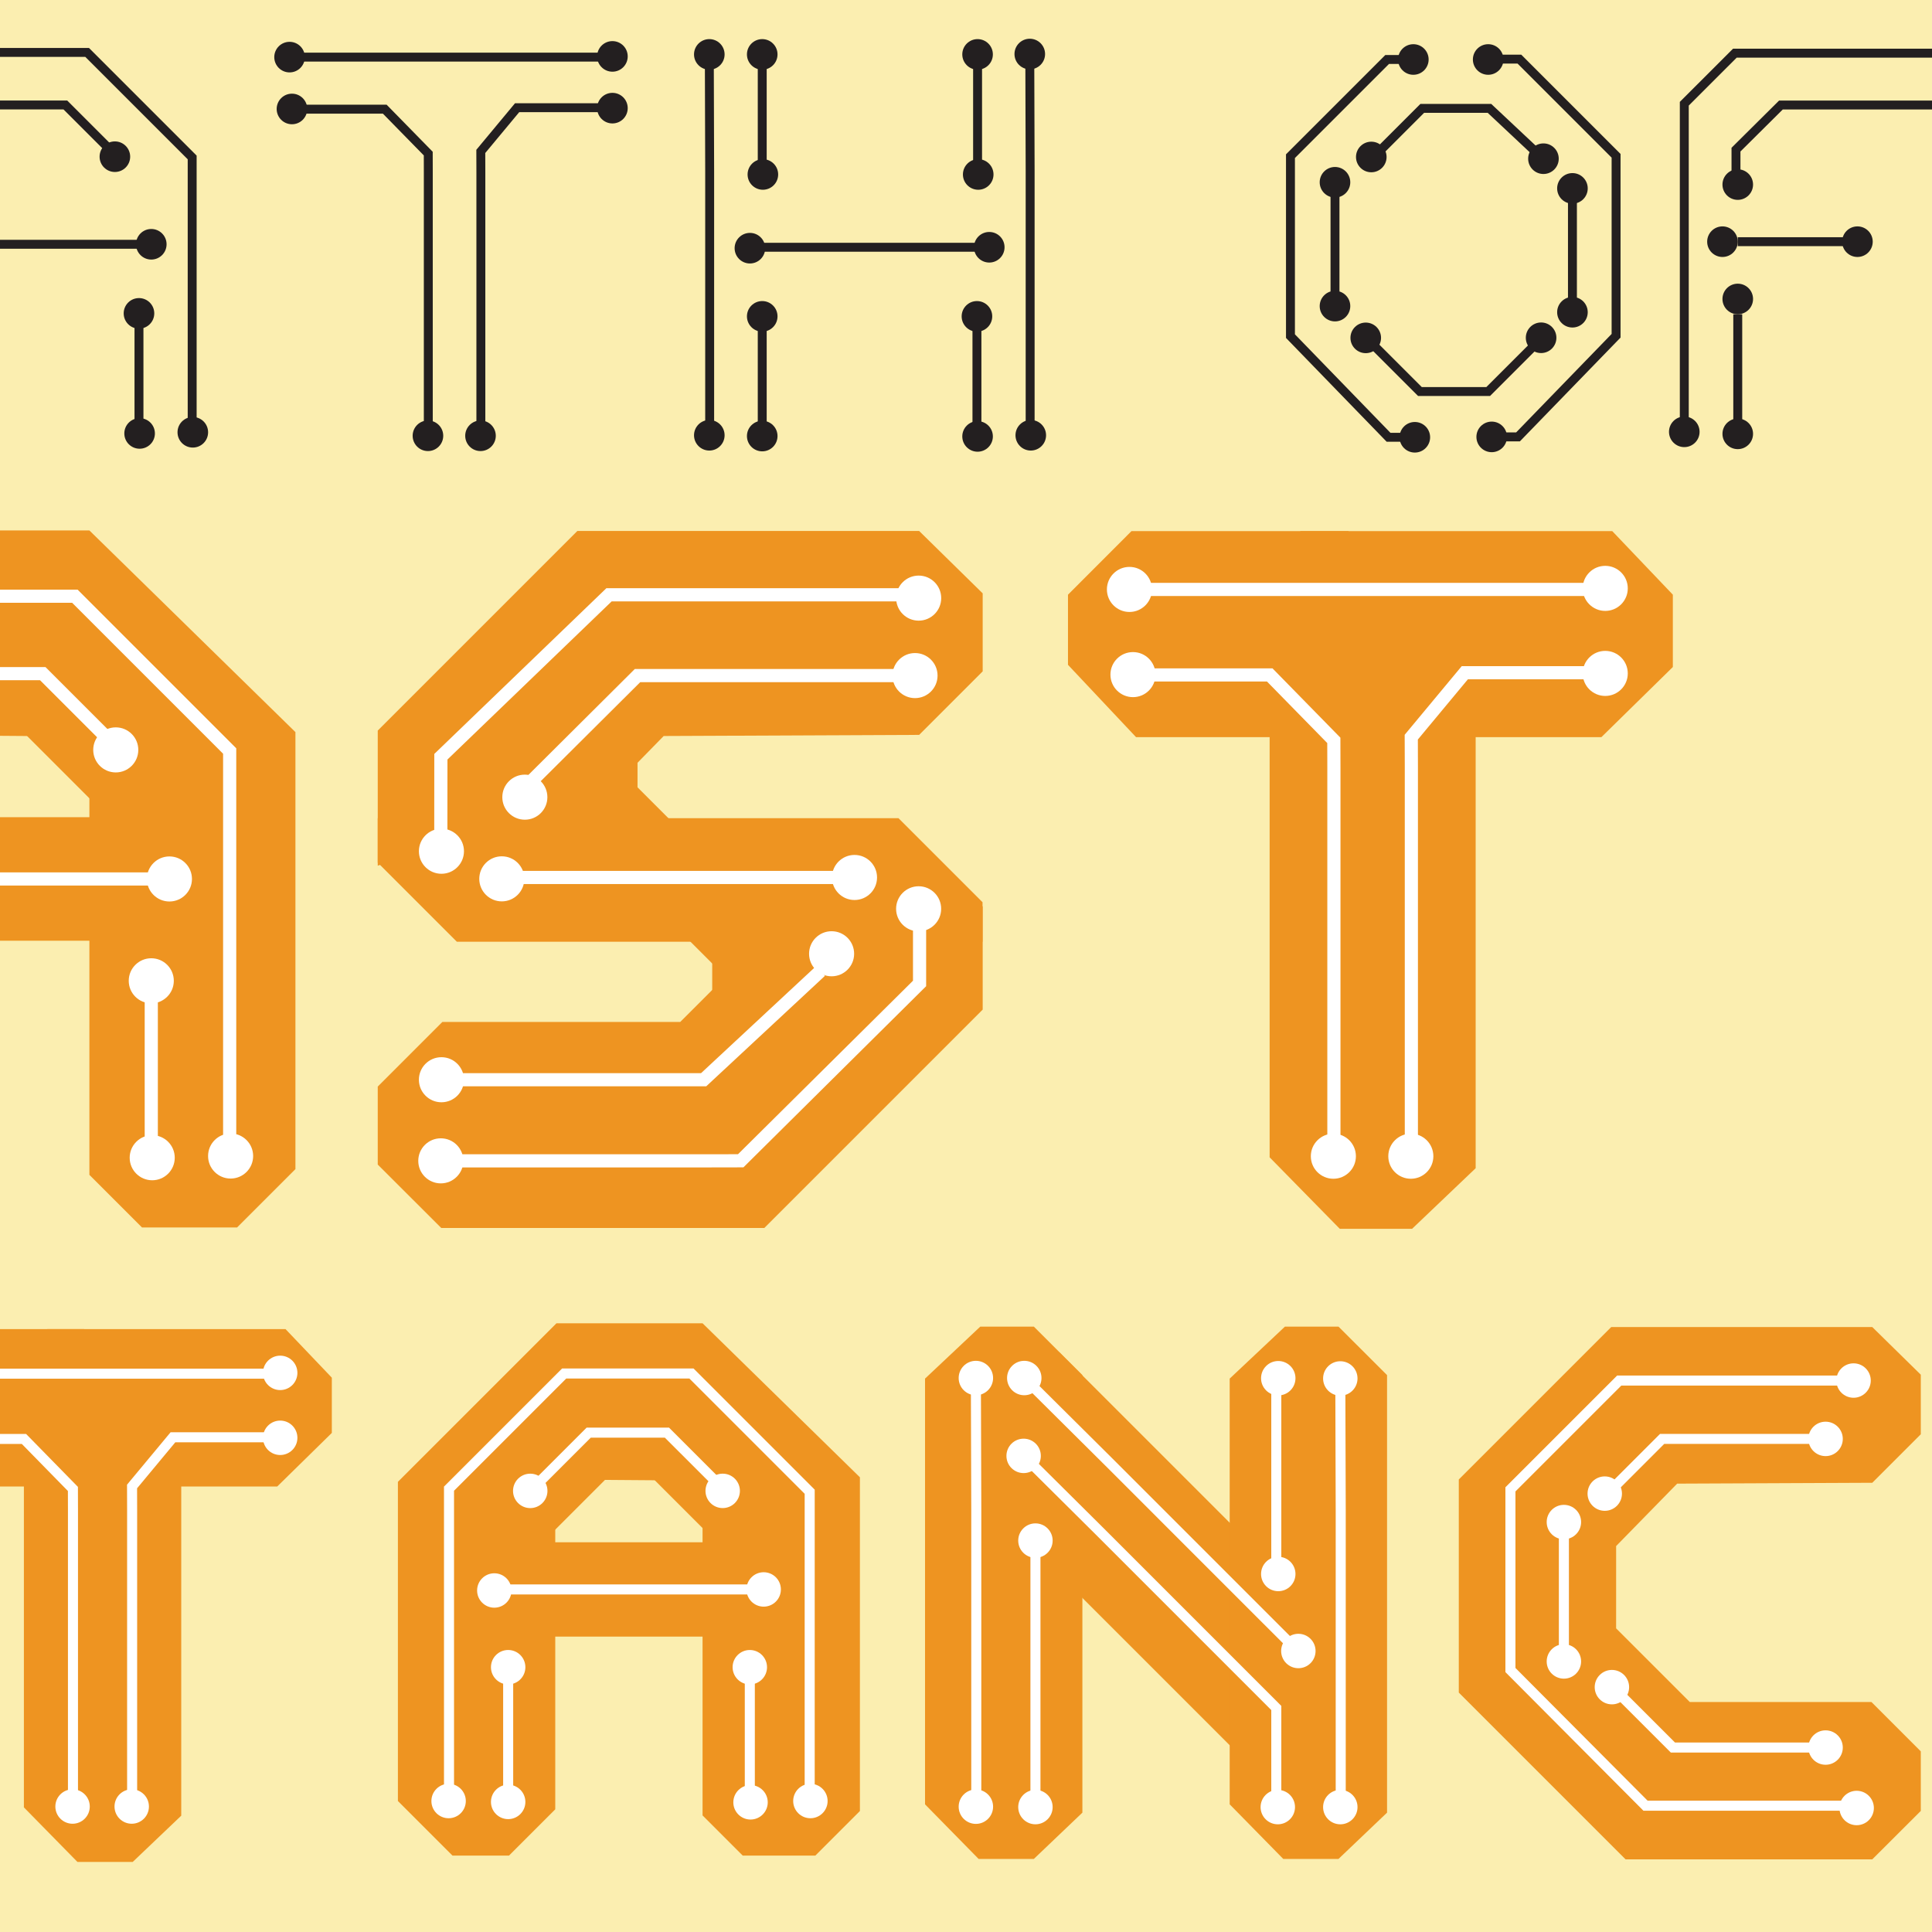 <?xml version="1.0" encoding="utf-8"?>
<!-- Generator: Adobe Illustrator 15.0.0, SVG Export Plug-In . SVG Version: 6.00 Build 0)  -->
<!DOCTYPE svg PUBLIC "-//W3C//DTD SVG 1.1//EN" "http://www.w3.org/Graphics/SVG/1.1/DTD/svg11.dtd">
<svg version="1.1" id="Layer_1" xmlns="http://www.w3.org/2000/svg" xmlns:xlink="http://www.w3.org/1999/xlink" x="0px" y="0px"
	 width="500px" height="500px" viewBox="0 0 500 500" enable-background="new 0 0 500 500" xml:space="preserve">
<rect x="-230.229" y="-48.952" fill="#FBEEB0" width="876.391" height="586.799"/>
<g>
	
		<line fill="none" stroke="#231F20" stroke-width="2.309" stroke-miterlimit="10" x1="-129.01" y1="63.561" x2="-101.061" y2="63.561"/>
	<circle fill="#231F20" cx="-98.04" cy="63.561" r="3.957"/>
	<circle fill="#231F20" cx="-132.968" cy="63.561" r="3.958"/>
	<polyline fill="none" stroke="#231F20" stroke-width="2.309" stroke-miterlimit="10" points="-142.848,112.769 -142.848,93.296 
		-142.848,27.86 -129.761,14.774 -72.89,14.774 -59.288,28.192 -59.318,46.521 	"/>
	<polyline fill="none" stroke="#231F20" stroke-width="2.309" stroke-miterlimit="10" points="-129.472,47.438 -129.472,39.739 
		-117.84,28.192 -77.749,28.192 -72.79,33.049 -72.79,51.816 -72.79,57.853 -79.904,63.891 	"/>
	<circle fill="#231F20" cx="-129.01" cy="78.388" r="3.958"/>
	<circle fill="#231F20" cx="-129.01" cy="48.781" r="3.958"/>
	
		<line fill="none" stroke="#231F20" stroke-width="2.309" stroke-miterlimit="10" x1="-129.01" y1="82.346" x2="-129.01" y2="112.73"/>
	<circle fill="#231F20" cx="-129.01" cy="113.292" r="3.958"/>
	<circle fill="#231F20" cx="-142.847" cy="112.769" r="3.957"/>
	<circle fill="#231F20" cx="-81.676" cy="63.608" r="3.958"/>
	<circle fill="#231F20" cx="-59.318" cy="46.521" r="3.957"/>
</g>
<g>
	<polyline fill="none" stroke="#231F20" stroke-width="2.309" stroke-miterlimit="10" points="-33.203,108.889 -33.203,95.982 
		-33.203,40.044 -6.721,13.562 22.548,13.562 49.734,40.747 49.734,82.896 49.734,95.982 49.734,108.889 	"/>
	<polyline fill="none" stroke="#231F20" stroke-width="2.309" stroke-miterlimit="10" points="-12.117,38.197 -1.086,27.166 
		16.914,27.166 27.947,38.197 	"/>
	<polyline fill="none" stroke="#231F20" stroke-width="2.309" stroke-miterlimit="10" points="-19.599,108.889 -19.599,97.523 
		-19.599,84.533 	"/>
	<circle fill="#231F20" cx="49.899" cy="111.873" r="3.958"/>
	<circle fill="#231F20" cx="-33.296" cy="111.873" r="3.957"/>
	<circle fill="#231F20" cx="36.131" cy="112.173" r="3.957"/>
	<circle fill="#231F20" cx="-19.599" cy="112.077" r="3.958"/>
	<circle fill="#231F20" cx="-19.599" cy="81.098" r="3.958"/>
	<circle fill="#231F20" cx="35.967" cy="81.1" r="3.958"/>
	<circle fill="#231F20" cx="29.731" cy="40.552" r="3.957"/>
	<circle fill="#231F20" cx="-14.525" cy="40.557" r="3.957"/>
	
		<line fill="none" stroke="#231F20" stroke-width="2.309" stroke-miterlimit="10" x1="-19.599" y1="63.218" x2="36.131" y2="63.218"/>
	<circle fill="#231F20" cx="39.153" cy="63.218" r="3.958"/>
	<circle fill="#231F20" cx="-22.787" cy="63.457" r="3.957"/>
	<polyline fill="none" stroke="#231F20" stroke-width="2.309" stroke-miterlimit="10" points="35.967,108.75 35.967,97.384 
		35.967,84.393 	"/>
</g>
<g>
	<polyline fill="none" stroke="#231F20" stroke-width="2.309" stroke-miterlimit="10" points="110.844,109.794 110.844,96.888 
		110.844,44.417 110.831,39.747 99.574,28.253 75.558,28.253 	"/>
	<circle fill="#231F20" cx="110.751" cy="112.778" r="3.958"/>
	<polyline fill="none" stroke="#231F20" stroke-width="2.309" stroke-miterlimit="10" points="124.448,109.794 124.448,96.888 
		124.448,44.417 124.431,39.182 133.831,27.87 158.495,27.87 	"/>
	<circle fill="#231F20" cx="124.354" cy="112.778" r="3.957"/>
	
		<line fill="none" stroke="#231F20" stroke-width="2.309" stroke-miterlimit="10" x1="74.939" y1="14.782" x2="158.495" y2="14.782"/>
	<circle fill="#231F20" cx="158.495" cy="27.987" r="3.958"/>
	<circle fill="#231F20" cx="158.495" cy="14.597" r="3.958"/>
	<circle fill="#231F20" cx="75.559" cy="28.2" r="3.957"/>
	<circle fill="#231F20" cx="74.939" cy="14.782" r="3.958"/>
</g>
<g>
	<polyline fill="none" stroke="#231F20" stroke-width="2.309" stroke-miterlimit="10" points="183.661,109.664 183.661,96.757 
		183.661,44.287 183.57,14.079 	"/>
	<polyline fill="none" stroke="#231F20" stroke-width="2.309" stroke-miterlimit="10" points="197.265,109.664 197.265,98.297 
		197.265,85.307 	"/>
	<circle fill="#231F20" cx="266.764" cy="112.646" r="3.957"/>
	<circle fill="#231F20" cx="183.569" cy="112.646" r="3.957"/>
	<circle fill="#231F20" cx="252.997" cy="112.946" r="3.957"/>
	<circle fill="#231F20" cx="197.265" cy="112.85" r="3.957"/>
	<circle fill="#231F20" cx="197.265" cy="81.872" r="3.957"/>
	<circle fill="#231F20" cx="252.832" cy="81.874" r="3.958"/>
	
		<line fill="none" stroke="#231F20" stroke-width="2.309" stroke-miterlimit="10" x1="197.265" y1="63.991" x2="252.997" y2="63.991"/>
	<circle fill="#231F20" cx="256.019" cy="63.991" r="3.958"/>
	<circle fill="#231F20" cx="194.078" cy="64.231" r="3.958"/>
	<polyline fill="none" stroke="#231F20" stroke-width="2.309" stroke-miterlimit="10" points="252.831,109.523 252.831,98.158 
		252.831,85.167 	"/>
	<polyline fill="none" stroke="#231F20" stroke-width="2.309" stroke-miterlimit="10" points="266.6,109.567 266.6,96.661 
		266.6,44.19 266.507,13.982 	"/>
	<circle fill="#231F20" cx="266.506" cy="13.982" r="3.958"/>
	<circle fill="#231F20" cx="183.569" cy="14.079" r="3.957"/>
	<circle fill="#231F20" cx="253.161" cy="45.151" r="3.958"/>
	<circle fill="#231F20" cx="252.997" cy="14.079" r="3.957"/>
	<polyline fill="none" stroke="#231F20" stroke-width="2.309" stroke-miterlimit="10" points="252.997,41.729 252.997,30.362 
		252.997,17.372 	"/>
	<circle fill="#231F20" cx="197.431" cy="45.151" r="3.957"/>
	<circle fill="#231F20" cx="197.265" cy="14.079" r="3.957"/>
	<polyline fill="none" stroke="#231F20" stroke-width="2.309" stroke-miterlimit="10" points="197.265,41.729 197.265,30.362 
		197.265,17.372 	"/>
</g>
<g>
	<polyline fill="none" stroke="#231F20" stroke-width="2.309" stroke-miterlimit="10" points="365.775,15.396 358.99,15.396 
		333.97,40.416 333.97,86.991 359.354,113.166 366.158,113.166 	"/>
	<polyline fill="none" stroke="#231F20" stroke-width="2.309" stroke-miterlimit="10" points="355.5,89.35 367.481,101.33 
		381.288,101.33 385.142,101.33 397.122,89.35 	"/>
	
		<line fill="none" stroke="#231F20" stroke-width="2.309" stroke-miterlimit="10" x1="345.496" y1="75.491" x2="345.496" y2="50.631"/>
	<polyline fill="none" stroke="#231F20" stroke-width="2.309" stroke-miterlimit="10" points="356.535,39.591 368.082,28.044 
		385.47,28.044 398.875,40.626 	"/>
	<circle fill="#231F20" cx="353.453" cy="87.44" r="3.958"/>
	<circle fill="#231F20" cx="354.889" cy="40.626" r="3.958"/>
	<path fill="#231F20" d="M341.536,79.22c0,2.185,1.772,3.958,3.96,3.958c2.183,0,3.955-1.772,3.955-3.958
		c0-2.187-1.772-3.958-3.955-3.958C343.309,75.262,341.536,77.034,341.536,79.22z"/>
	<path fill="#231F20" d="M341.536,47.17c0,2.185,1.772,3.957,3.96,3.957c2.183,0,3.955-1.772,3.955-3.957
		c0-2.186-1.772-3.958-3.955-3.958C343.309,43.212,341.536,44.984,341.536,47.17z"/>
	<circle fill="#231F20" cx="399.442" cy="41.071" r="3.958"/>
	<circle fill="#231F20" cx="398.837" cy="87.413" r="3.958"/>
	
		<line fill="none" stroke="#231F20" stroke-width="2.309" stroke-miterlimit="10" x1="406.947" y1="77.074" x2="406.947" y2="52.214"/>
	<circle fill="#231F20" cx="406.947" cy="80.803" r="3.958"/>
	<circle fill="#231F20" cx="406.947" cy="48.753" r="3.958"/>
	<polyline fill="none" stroke="#231F20" stroke-width="2.309" stroke-miterlimit="10" points="386.438,15.3 393.22,15.3 
		418.241,40.319 418.241,86.894 392.856,113.068 386.055,113.068 	"/>
	<circle fill="#231F20" cx="385.139" cy="15.396" r="3.958"/>
	<path fill="#231F20" d="M361.815,15.396c0,2.186,1.772,3.958,3.96,3.958c2.183,0,3.955-1.771,3.955-3.958s-1.772-3.958-3.955-3.958
		C363.588,11.439,361.815,13.21,361.815,15.396z"/>
	<circle fill="#231F20" cx="366.156" cy="113.166" r="3.957"/>
	<circle fill="#231F20" cx="386.052" cy="113.068" r="3.958"/>
</g>
<g>
	
		<line fill="none" stroke="#231F20" stroke-width="2.309" stroke-miterlimit="10" x1="449.73" y1="62.547" x2="477.678" y2="62.547"/>
	<circle fill="#231F20" cx="480.702" cy="62.547" r="3.958"/>
	<circle fill="#231F20" cx="445.773" cy="62.547" r="3.958"/>
	<circle fill="#231F20" cx="518.969" cy="13.843" r="3.959"/>
	<polyline fill="none" stroke="#231F20" stroke-width="2.309" stroke-miterlimit="10" points="519.065,13.76 448.981,13.76 
		435.893,26.846 435.893,92.283 435.893,111.755 	"/>
	<polyline fill="none" stroke="#231F20" stroke-width="2.309" stroke-miterlimit="10" points="505.467,27.178 460.902,27.178 
		449.27,38.725 449.27,46.424 	"/>
	<circle fill="#231F20" cx="506.232" cy="27.178" r="3.958"/>
	<circle fill="#231F20" cx="449.73" cy="77.374" r="3.958"/>
	<circle fill="#231F20" cx="449.73" cy="47.768" r="3.958"/>
	
		<line fill="none" stroke="#231F20" stroke-width="2.309" stroke-miterlimit="10" x1="449.73" y1="81.332" x2="449.73" y2="111.717"/>
	<circle fill="#231F20" cx="449.73" cy="112.279" r="3.958"/>
	<circle fill="#231F20" cx="435.892" cy="111.755" r="3.958"/>
</g>
<polygon fill="#EE9421" points="-121.471,138.814 -184.017,138.814 -184.017,191.86 -121.471,191.584 -105.03,175.143 
	-105.03,154.957 "/>
<polygon fill="#EE9421" points="-183.31,265.878 -184.017,265.172 -184.017,319.198 -121.471,319.198 -105.03,302.784 
	-105.03,282.601 -121.751,265.878 "/>
<circle fill="#FFFFFF" cx="-121.037" cy="301.291" r="5.832"/>
<circle fill="#FFFFFF" cx="-120.526" cy="157.054" r="5.832"/>
<circle fill="#FFFFFF" cx="-139.294" cy="176.706" r="5.832"/>
<circle fill="#FFFFFF" cx="-140.28" cy="281.159" r="5.832"/>
<polygon fill="#EE9421" points="-42.461,317.666 -61.607,317.666 -80.103,299.17 -80.103,191.014 -26.371,137.281 23.138,137.281 
	76.458,189.469 76.458,302.562 61.354,317.666 36.75,317.668 23.137,304.054 23.138,190.603 -26.783,190.226 -26.781,301.986 "/>
<rect x="-51.741" y="211.491" fill="#EE9421" width="88.113" height="31.966"/>
<rect x="-5.983" y="164.318" transform="matrix(-0.707 -0.707 0.707 -0.707 -82.973 332.839)" fill="#EE9421" width="66.859" height="38.573"/>
<rect x="-60.211" y="160.535" transform="matrix(-0.707 0.707 -0.707 -0.707 81.433 325.912)" fill="#EE9421" width="66.859" height="38.573"/>
<polyline fill="none" stroke="#FFFFFF" stroke-width="3.404" stroke-miterlimit="10" points="-62.784,294.781 -62.784,275.761 
	-62.784,193.324 -23.757,154.298 19.376,154.298 59.439,194.361 59.439,256.475 59.439,275.761 59.439,294.781 "/>
<polyline fill="none" stroke="#FFFFFF" stroke-width="3.404" stroke-miterlimit="10" points="-31.71,190.602 -15.452,174.344 
	11.071,174.344 27.331,190.603 "/>
<polyline fill="none" stroke="#FFFFFF" stroke-width="3.404" stroke-miterlimit="10" points="-42.737,294.781 -42.737,278.031 
	-42.737,258.888 "/>
<circle fill="#FFFFFF" cx="59.682" cy="299.178" r="5.832"/>
<circle fill="#FFFFFF" cx="-62.921" cy="299.178" r="5.832"/>
<circle fill="#FFFFFF" cx="39.393" cy="299.62" r="5.832"/>
<circle fill="#FFFFFF" cx="-42.737" cy="299.478" r="5.832"/>
<circle fill="#FFFFFF" cx="-42.737" cy="253.825" r="5.832"/>
<circle fill="#FFFFFF" cx="39.15" cy="253.828" r="5.832"/>
<circle fill="#FFFFFF" cx="29.96" cy="194.073" r="5.832"/>
<circle fill="#FFFFFF" cx="-35.258" cy="194.079" r="5.832"/>
<line fill="none" stroke="#FFFFFF" stroke-width="3.404" stroke-miterlimit="10" x1="-42.737" y1="227.475" x2="39.394" y2="227.475"/>
<circle fill="#FFFFFF" cx="43.847" cy="227.475" r="5.832"/>
<circle fill="#FFFFFF" cx="-47.434" cy="227.829" r="5.832"/>
<polyline fill="none" stroke="#FFFFFF" stroke-width="3.404" stroke-miterlimit="10" points="39.15,294.575 39.15,277.825 
	39.15,258.682 "/>
<path fill="#EE9421" d="M176.04,264.482l24.965-24.956v-4.559h51.086c0.842,0,1.579-0.155,2.229-0.421v26.739l-56.516,56.518
	h-83.603L97.76,301.389v-20.186l16.72-16.721H176.04z"/>
<path fill="#EE9421" d="M237.878,137.419h-88.464L97.76,189.073v34.971c0.647-0.266,1.387-0.421,2.227-0.421h51.09l0.004-11.994
	l20.68-21.15l66.117-0.291l16.441-16.443v-20.184L237.878,137.419z"/>
<polygon fill="#EE9421" points="232.534,211.75 97.76,211.75 97.76,223.249 118.227,243.716 254.277,243.716 254.277,233.494 "/>
<rect x="140.999" y="203.792" transform="matrix(-0.707 -0.707 0.707 -0.707 123.294 479.03)" fill="#EE9421" width="39.709" height="20.377"/>
<rect x="171.839" y="232.07" transform="matrix(-0.707 -0.707 0.707 -0.707 155.938 549.109)" fill="#EE9421" width="39.708" height="20.377"/>
<rect x="144.613" y="185.779" fill="#EE9421" width="20.377" height="39.708"/>
<rect x="184.32" y="229.867" fill="#EE9421" width="20.376" height="39.708"/>
<polyline fill="none" stroke="#FFFFFF" stroke-width="3.404" stroke-miterlimit="10" points="236.768,153.932 165.555,153.932 
	157.613,153.932 114.097,195.84 114.08,218.76 "/>
<polyline fill="none" stroke="#FFFFFF" stroke-width="3.404" stroke-miterlimit="10" points="114.08,300.426 183.423,300.426 
	191.695,300.409 237.982,254.519 237.982,236.981 "/>
<circle fill="#FFFFFF" cx="237.752" cy="154.794" r="5.832"/>
<circle fill="#FFFFFF" cx="114.243" cy="220.3" r="5.832"/>
<circle fill="#FFFFFF" cx="237.741" cy="235.195" r="5.832"/>
<circle fill="#FFFFFF" cx="114.08" cy="300.426" r="5.832"/>
<line fill="none" stroke="#FFFFFF" stroke-width="3.404" stroke-miterlimit="10" x1="134.562" y1="227.089" x2="216.693" y2="227.089"/>
<circle fill="#FFFFFF" cx="221.146" cy="227.089" r="5.832"/>
<circle fill="#FFFFFF" cx="129.866" cy="227.444" r="5.832"/>
<polyline fill="none" stroke="#FFFFFF" stroke-width="3.404" stroke-miterlimit="10" points="114.243,279.435 180.303,279.435 
	182.098,279.435 212.332,251.305 "/>
<polyline fill="none" stroke="#FFFFFF" stroke-width="3.404" stroke-miterlimit="10" points="236.806,174.84 164.99,174.84 
	135.831,203.859 "/>
<circle fill="#FFFFFF" cx="236.806" cy="174.84" r="5.832"/>
<circle fill="#FFFFFF" cx="135.83" cy="206.307" r="5.832"/>
<circle fill="#FFFFFF" cx="215.217" cy="246.833" r="5.832"/>
<circle fill="#FFFFFF" cx="114.242" cy="279.435" r="5.832"/>
<polygon fill="#EE9421" points="381.901,302.33 365.451,318.011 346.732,318.011 328.58,299.514 328.58,155.242 347.3,137.626 
	365.451,137.626 381.901,154.059 "/>
<polygon fill="#EE9421" points="349.001,137.453 292.826,137.453 276.394,153.903 276.394,172.055 294.01,190.774 349.001,190.774 
	"/>
<polygon fill="#EE9421" points="417.251,137.453 336.5,137.453 336.5,190.774 414.435,190.774 432.932,172.623 432.932,153.903 "/>
<polyline fill="none" stroke="#FFFFFF" stroke-width="3.404" stroke-miterlimit="10" points="345.212,294.835 345.212,275.814 
	345.212,198.49 345.192,191.606 328.603,174.67 293.212,174.67 "/>
<circle fill="#FFFFFF" cx="345.075" cy="299.23" r="5.832"/>
<polyline fill="none" stroke="#FFFFFF" stroke-width="3.404" stroke-miterlimit="10" points="365.259,294.835 365.259,275.814 
	365.259,198.49 365.234,190.774 379.088,174.103 415.436,174.103 "/>
<circle fill="#FFFFFF" cx="365.121" cy="299.23" r="5.832"/>
<line fill="none" stroke="#FFFFFF" stroke-width="3.404" stroke-miterlimit="10" x1="292.299" y1="152.545" x2="415.436" y2="152.545"/>
<circle fill="#FFFFFF" cx="415.436" cy="174.278" r="5.832"/>
<circle fill="#FFFFFF" cx="415.436" cy="152.272" r="5.832"/>
<circle fill="#FFFFFF" cx="293.212" cy="174.59" r="5.832"/>
<circle fill="#FFFFFF" cx="292.299" cy="152.545" r="5.832"/>
<path fill="#EE9421" d="M-110.312,441.239l19.066-19.059v-3.48h39.014c0.644,0,1.207-0.12,1.703-0.324v20.422l-43.162,43.163
	h-63.848l-12.556-12.535v-15.417l12.77-12.77H-110.312z"/>
<path fill="#EE9421" d="M-63.086,344.199h-67.561l-39.449,39.45v26.707c0.494-0.203,1.059-0.322,1.701-0.322h39.018l0.003-9.159
	l15.793-16.152l50.495-0.223l12.556-12.559v-15.413L-63.086,344.199z"/>
<polygon fill="#EE9421" points="-67.168,400.967 -170.096,400.967 -170.096,409.749 -154.464,425.381 -50.562,425.381 
	-50.562,417.574 "/>
<rect x="-137.073" y="394.89" transform="matrix(-0.707 -0.707 0.707 -0.707 -492.843 601.203)" fill="#EE9421" width="30.326" height="15.562"/>
<rect x="-113.52" y="416.486" transform="matrix(-0.707 -0.707 0.707 -0.707 -467.904 654.728)" fill="#EE9421" width="30.325" height="15.562"/>
<rect x="-134.313" y="381.134" fill="#EE9421" width="15.562" height="30.324"/>
<rect x="-103.989" y="414.804" fill="#EE9421" width="15.562" height="30.325"/>
<polyline fill="none" stroke="#FFFFFF" stroke-width="2.599" stroke-miterlimit="10" points="-63.934,356.812 -118.321,356.812 
	-124.385,356.812 -157.619,388.816 -157.632,406.321 "/>
<polyline fill="none" stroke="#FFFFFF" stroke-width="2.599" stroke-miterlimit="10" points="-157.632,468.689 -104.674,468.689 
	-98.357,468.678 -63.007,433.63 -63.007,420.236 "/>
<circle fill="#FFFFFF" cx="-63.183" cy="357.47" r="4.454"/>
<circle fill="#FFFFFF" cx="-157.507" cy="407.497" r="4.454"/>
<circle fill="#FFFFFF" cx="-63.191" cy="418.873" r="4.454"/>
<circle fill="#FFFFFF" cx="-157.633" cy="468.689" r="4.454"/>
<line fill="none" stroke="#FFFFFF" stroke-width="2.599" stroke-miterlimit="10" x1="-141.989" y1="412.682" x2="-79.266" y2="412.682"/>
<circle fill="#FFFFFF" cx="-75.866" cy="412.682" r="4.454"/>
<circle fill="#FFFFFF" cx="-145.577" cy="412.953" r="4.454"/>
<polyline fill="none" stroke="#FFFFFF" stroke-width="2.599" stroke-miterlimit="10" points="-157.508,452.659 -107.057,452.659 
	-105.686,452.659 -82.597,431.176 "/>
<polyline fill="none" stroke="#FFFFFF" stroke-width="2.599" stroke-miterlimit="10" points="-63.905,372.779 -118.751,372.779 
	-141.021,394.94 "/>
<circle fill="#FFFFFF" cx="-63.907" cy="372.779" r="4.454"/>
<circle fill="#FFFFFF" cx="-141.022" cy="396.81" r="4.454"/>
<circle fill="#FFFFFF" cx="-80.392" cy="427.761" r="4.454"/>
<circle fill="#FFFFFF" cx="-157.508" cy="452.659" r="4.454"/>
<polygon fill="#EE9421" points="46.905,469.896 34.342,481.87 20.046,481.87 6.183,467.745 6.183,357.563 20.479,344.111 
	34.342,344.111 46.905,356.659 "/>
<polygon fill="#EE9421" points="21.779,343.979 -21.122,343.979 -33.672,356.542 -33.672,370.404 -20.219,384.7 21.779,384.7 "/>
<polygon fill="#EE9421" points="73.901,343.979 12.231,343.979 12.231,384.7 71.75,384.7 85.877,370.837 85.877,356.542 "/>
<polyline fill="none" stroke="#FFFFFF" stroke-width="2.599" stroke-miterlimit="10" points="18.884,464.171 18.884,449.645 
	18.884,390.592 18.869,385.335 6.201,372.4 -20.828,372.4 "/>
<circle fill="#FFFFFF" cx="18.78" cy="467.528" r="4.454"/>
<polyline fill="none" stroke="#FFFFFF" stroke-width="2.599" stroke-miterlimit="10" points="34.194,464.171 34.194,449.645 
	34.194,390.592 34.176,384.7 44.756,371.967 72.514,371.967 "/>
<circle fill="#FFFFFF" cx="34.09" cy="467.528" r="4.454"/>
<line fill="none" stroke="#FFFFFF" stroke-width="2.599" stroke-miterlimit="10" x1="-21.525" y1="355.505" x2="72.514" y2="355.505"/>
<circle fill="#FFFFFF" cx="72.514" cy="372.102" r="4.454"/>
<circle fill="#FFFFFF" cx="72.514" cy="355.297" r="4.454"/>
<circle fill="#FFFFFF" cx="-20.828" cy="372.341" r="4.454"/>
<path fill="#FFFFFF" d="M-25.979,355.505c0,2.459,1.994,4.452,4.454,4.452c2.458,0,4.454-1.993,4.454-4.452
	c0-2.462-1.996-4.454-4.454-4.454C-23.985,351.051-25.979,353.043-25.979,355.505z"/>
<polygon fill="#EE9421" points="131.725,480.226 117.103,480.226 102.977,466.099 102.977,383.499 144.014,342.465 181.823,342.465 
	222.542,382.32 222.542,468.689 211.009,480.226 192.219,480.227 181.821,469.829 181.823,383.186 143.699,382.898 143.699,468.25 
	"/>
<rect x="124.637" y="399.139" fill="#EE9421" width="67.291" height="24.413"/>
<rect x="159.584" y="363.111" transform="matrix(-0.707 -0.707 0.707 -0.707 48.83 775.908)" fill="#EE9421" width="51.06" height="29.459"/>
<rect x="118.168" y="360.222" transform="matrix(-0.707 0.707 -0.707 -0.707 510.435 538.485)" fill="#EE9421" width="51.061" height="29.46"/>
<polyline fill="none" stroke="#FFFFFF" stroke-width="2.599" stroke-miterlimit="10" points="116.203,462.748 116.203,448.221 
	116.203,385.265 146.008,355.46 178.95,355.46 209.547,386.057 209.547,433.492 209.547,448.221 209.547,462.748 "/>
<polyline fill="none" stroke="#FFFFFF" stroke-width="2.599" stroke-miterlimit="10" points="139.934,383.185 152.352,370.77 
	172.606,370.77 185.025,383.186 "/>
<polyline fill="none" stroke="#FFFFFF" stroke-width="2.599" stroke-miterlimit="10" points="131.513,462.748 131.513,449.955 
	131.513,435.335 "/>
<circle fill="#FFFFFF" cx="209.731" cy="466.104" r="4.454"/>
<circle fill="#FFFFFF" cx="116.099" cy="466.104" r="4.454"/>
<circle fill="#FFFFFF" cx="194.238" cy="466.441" r="4.454"/>
<circle fill="#FFFFFF" cx="131.513" cy="466.334" r="4.454"/>
<circle fill="#FFFFFF" cx="131.513" cy="431.47" r="4.454"/>
<circle fill="#FFFFFF" cx="194.051" cy="431.472" r="4.454"/>
<circle fill="#FFFFFF" cx="187.033" cy="385.836" r="4.453"/>
<circle fill="#FFFFFF" cx="137.227" cy="385.841" r="4.454"/>
<line fill="none" stroke="#FFFFFF" stroke-width="2.599" stroke-miterlimit="10" x1="131.513" y1="411.346" x2="194.237" y2="411.346"/>
<circle fill="#FFFFFF" cx="197.639" cy="411.346" r="4.454"/>
<circle fill="#FFFFFF" cx="127.927" cy="411.616" r="4.453"/>
<polyline fill="none" stroke="#FFFFFF" stroke-width="2.599" stroke-miterlimit="10" points="194.051,462.59 194.051,449.798 
	194.051,435.178 "/>
<polygon fill="#EE9421" points="280.12,469.111 267.56,481.088 253.263,481.088 239.398,466.963 239.398,356.781 253.694,343.328 
	267.56,343.328 280.12,355.877 "/>
<path fill="#EE9421" d="M274.067,349.904c-0.242,16.179-5.814,31.468-10.796,46.792l55.575,55.575l19.789,0.187l10.11-10.108
	l0.415-17.353L274.067,349.904z"/>
<polygon fill="#EE9421" points="358.966,469.111 346.402,481.088 332.105,481.088 318.244,466.963 318.244,356.781 332.538,343.328 
	346.402,343.328 358.966,355.877 "/>
<polyline fill="none" stroke="#FFFFFF" stroke-width="2.599" stroke-miterlimit="10" points="252.662,464.209 252.662,449.684 
	252.662,390.631 252.556,356.633 "/>
<circle fill="#FFFFFF" cx="252.556" cy="467.567" r="4.454"/>
<circle fill="#FFFFFF" cx="252.556" cy="356.633" r="4.454"/>
<polyline fill="none" stroke="#FFFFFF" stroke-width="2.599" stroke-miterlimit="10" points="346.977,464.319 346.977,449.792 
	346.977,390.738 346.872,356.741 "/>
<circle fill="#FFFFFF" cx="346.87" cy="467.676" r="4.454"/>
<circle fill="#FFFFFF" cx="346.87" cy="356.741" r="4.454"/>
<polyline fill="none" stroke="#FFFFFF" stroke-width="2.599" stroke-miterlimit="10" points="334.431,425.832 325.075,416.479 
	287.05,378.452 265.082,356.633 "/>
<path fill="#FFFFFF" d="M332.866,430.427c1.739,1.738,4.558,1.739,6.299,0c1.737-1.739,1.737-4.559,0-6.298
	c-1.741-1.74-4.562-1.74-6.299,0C331.124,425.868,331.126,428.687,332.866,430.427z"/>
<path fill="#FFFFFF" d="M261.934,359.782c1.736,1.738,4.558,1.74,6.297,0c1.739-1.739,1.739-4.559,0-6.298
	c-1.739-1.74-4.561-1.74-6.3,0C260.191,355.224,260.191,358.042,261.934,359.782z"/>
<polyline fill="none" stroke="#FFFFFF" stroke-width="2.599" stroke-miterlimit="10" points="263.181,375.047 284.446,396.163 
	321.253,432.97 330.305,442.023 330.305,464.319 "/>
<circle fill="#FFFFFF" cx="330.693" cy="467.675" r="4.454"/>
<line fill="none" stroke="#FFFFFF" stroke-width="2.599" stroke-miterlimit="10" x1="330.305" y1="356.741" x2="330.305" y2="405.194"/>
<line fill="none" stroke="#FFFFFF" stroke-width="2.599" stroke-miterlimit="10" x1="267.972" y1="398.263" x2="267.972" y2="466.805"/>
<circle fill="#FFFFFF" cx="330.814" cy="407.347" r="4.454"/>
<path fill="#FFFFFF" d="M327.665,359.832c1.737,1.739,4.559,1.739,6.298,0s1.739-4.559,0-6.298c-1.739-1.741-4.561-1.74-6.298-0.002
	C325.924,355.274,325.924,358.093,327.665,359.832z"/>
<circle fill="#FFFFFF" cx="267.97" cy="467.671" r="4.454"/>
<circle fill="#FFFFFF" cx="267.97" cy="398.702" r="4.454"/>
<circle fill="#FFFFFF" cx="264.917" cy="376.781" r="4.454"/>
<polygon fill="#EE9421" points="484.543,481.201 420.696,481.201 377.534,438.039 377.534,382.89 416.982,343.44 484.543,343.44 
	497.1,355.769 497.1,371.184 484.543,383.741 434.049,383.963 418.255,400.116 418.25,421.421 437.317,440.48 484.33,440.48 
	497.1,453.249 497.1,468.665 "/>
<polyline fill="none" stroke="#FFFFFF" stroke-width="2.599" stroke-miterlimit="10" points="476.914,467.319 467.587,467.319 
	425.863,467.319 390.898,432.205 390.898,426.761 390.898,385.442 419.057,357.284 468.875,357.284 476.914,357.284 "/>
<polyline fill="none" stroke="#FFFFFF" stroke-width="2.599" stroke-miterlimit="10" points="468.875,452.265 432.952,452.265 
	419.467,438.78 "/>
<line fill="none" stroke="#FFFFFF" stroke-width="2.599" stroke-miterlimit="10" x1="404.735" y1="425.786" x2="404.735" y2="397.807"/>
<polyline fill="none" stroke="#FFFFFF" stroke-width="2.599" stroke-miterlimit="10" points="468.875,372.386 442.879,372.386 
	441.144,372.386 430.158,372.386 417.162,385.381 "/>
<circle fill="#FFFFFF" cx="472.46" cy="452.265" r="4.454"/>
<circle fill="#FFFFFF" cx="472.46" cy="372.386" r="4.454"/>
<circle fill="#FFFFFF" cx="480.503" cy="467.907" r="4.454"/>
<circle fill="#FFFFFF" cx="479.701" cy="357.284" r="4.454"/>
<circle fill="#FFFFFF" cx="417.161" cy="436.631" r="4.455"/>
<circle fill="#FFFFFF" cx="415.31" cy="386.546" r="4.454"/>
<circle fill="#FFFFFF" cx="404.736" cy="429.982" r="4.454"/>
<circle fill="#FFFFFF" cx="404.736" cy="393.909" r="4.454"/>
<polygon fill="#EE9421" points="580.093,441.331 554.676,441.331 554.676,425.378 580.093,425.378 580.093,400.965 554.819,400.965 
	554.819,385.014 580.093,385.014 580.093,344.293 530.415,344.293 513.955,360.752 513.955,467.929 528.081,482.052 
	580.093,482.052 "/>
<polygon fill="#EE9421" points="620.096,344.293 572.329,344.293 572.329,384.802 620.096,384.592 632.65,372.037 632.65,356.619 
	"/>
<polygon fill="#EE9421" points="572.867,441.331 572.329,440.791 572.329,482.052 620.096,482.052 632.65,469.518 632.65,454.102 
	619.88,441.331 "/>
<polygon fill="#EE9421" points="579.227,400.965 584.676,400.965 591.933,408.222 591.933,417.362 583.915,425.378 579.227,425.378 
	"/>
<line fill="none" stroke="#FFFFFF" stroke-width="2.599" stroke-miterlimit="10" x1="542.895" y1="413.036" x2="574.35" y2="413.036"/>
<circle fill="#FFFFFF" cx="577.748" cy="413.036" r="4.455"/>
<circle fill="#FFFFFF" cx="539.307" cy="413.036" r="4.454"/>
<circle fill="#FFFFFF" cx="620.425" cy="468.376" r="4.454"/>
<circle fill="#FFFFFF" cx="620.818" cy="358.223" r="4.454"/>
<polyline fill="none" stroke="#FFFFFF" stroke-width="2.599" stroke-miterlimit="10" points="620.924,358.128 549.444,358.128 
	536.231,358.223 527.319,366.352 527.319,380.43 527.319,444.328 527.319,461.692 533.984,468.376 549.661,468.376 620.426,468.376 
	"/>
<polyline fill="none" stroke="#FFFFFF" stroke-width="2.599" stroke-miterlimit="10" points="605.73,453.002 555.573,453.002 
	542.482,440.005 542.482,431.341 "/>
<polyline fill="none" stroke="#FFFFFF" stroke-width="2.599" stroke-miterlimit="10" points="605.621,373.229 555.465,373.229 
	542.373,386.226 542.373,394.891 "/>
<path fill="#FFFFFF" d="M602.029,373.229c0,2.46,1.994,4.454,4.454,4.454c2.457,0,4.454-1.994,4.454-4.454s-1.997-4.454-4.454-4.454
	C604.023,368.775,602.029,370.77,602.029,373.229z"/>
<circle fill="#FFFFFF" cx="605.73" cy="453.002" r="4.454"/>
<path fill="#FFFFFF" d="M538.44,429.724c0,2.461,1.992,4.453,4.454,4.453c2.457,0,4.451-1.992,4.451-4.453
	c0-2.46-1.994-4.454-4.451-4.454C540.433,425.27,538.44,427.264,538.44,429.724z"/>
<path fill="#FFFFFF" d="M538.44,396.402c0,2.459,1.992,4.453,4.454,4.453c2.457,0,4.451-1.994,4.451-4.453
	c0-2.46-1.994-4.454-4.451-4.454C540.433,391.948,538.44,393.942,538.44,396.402z"/>
</svg>
